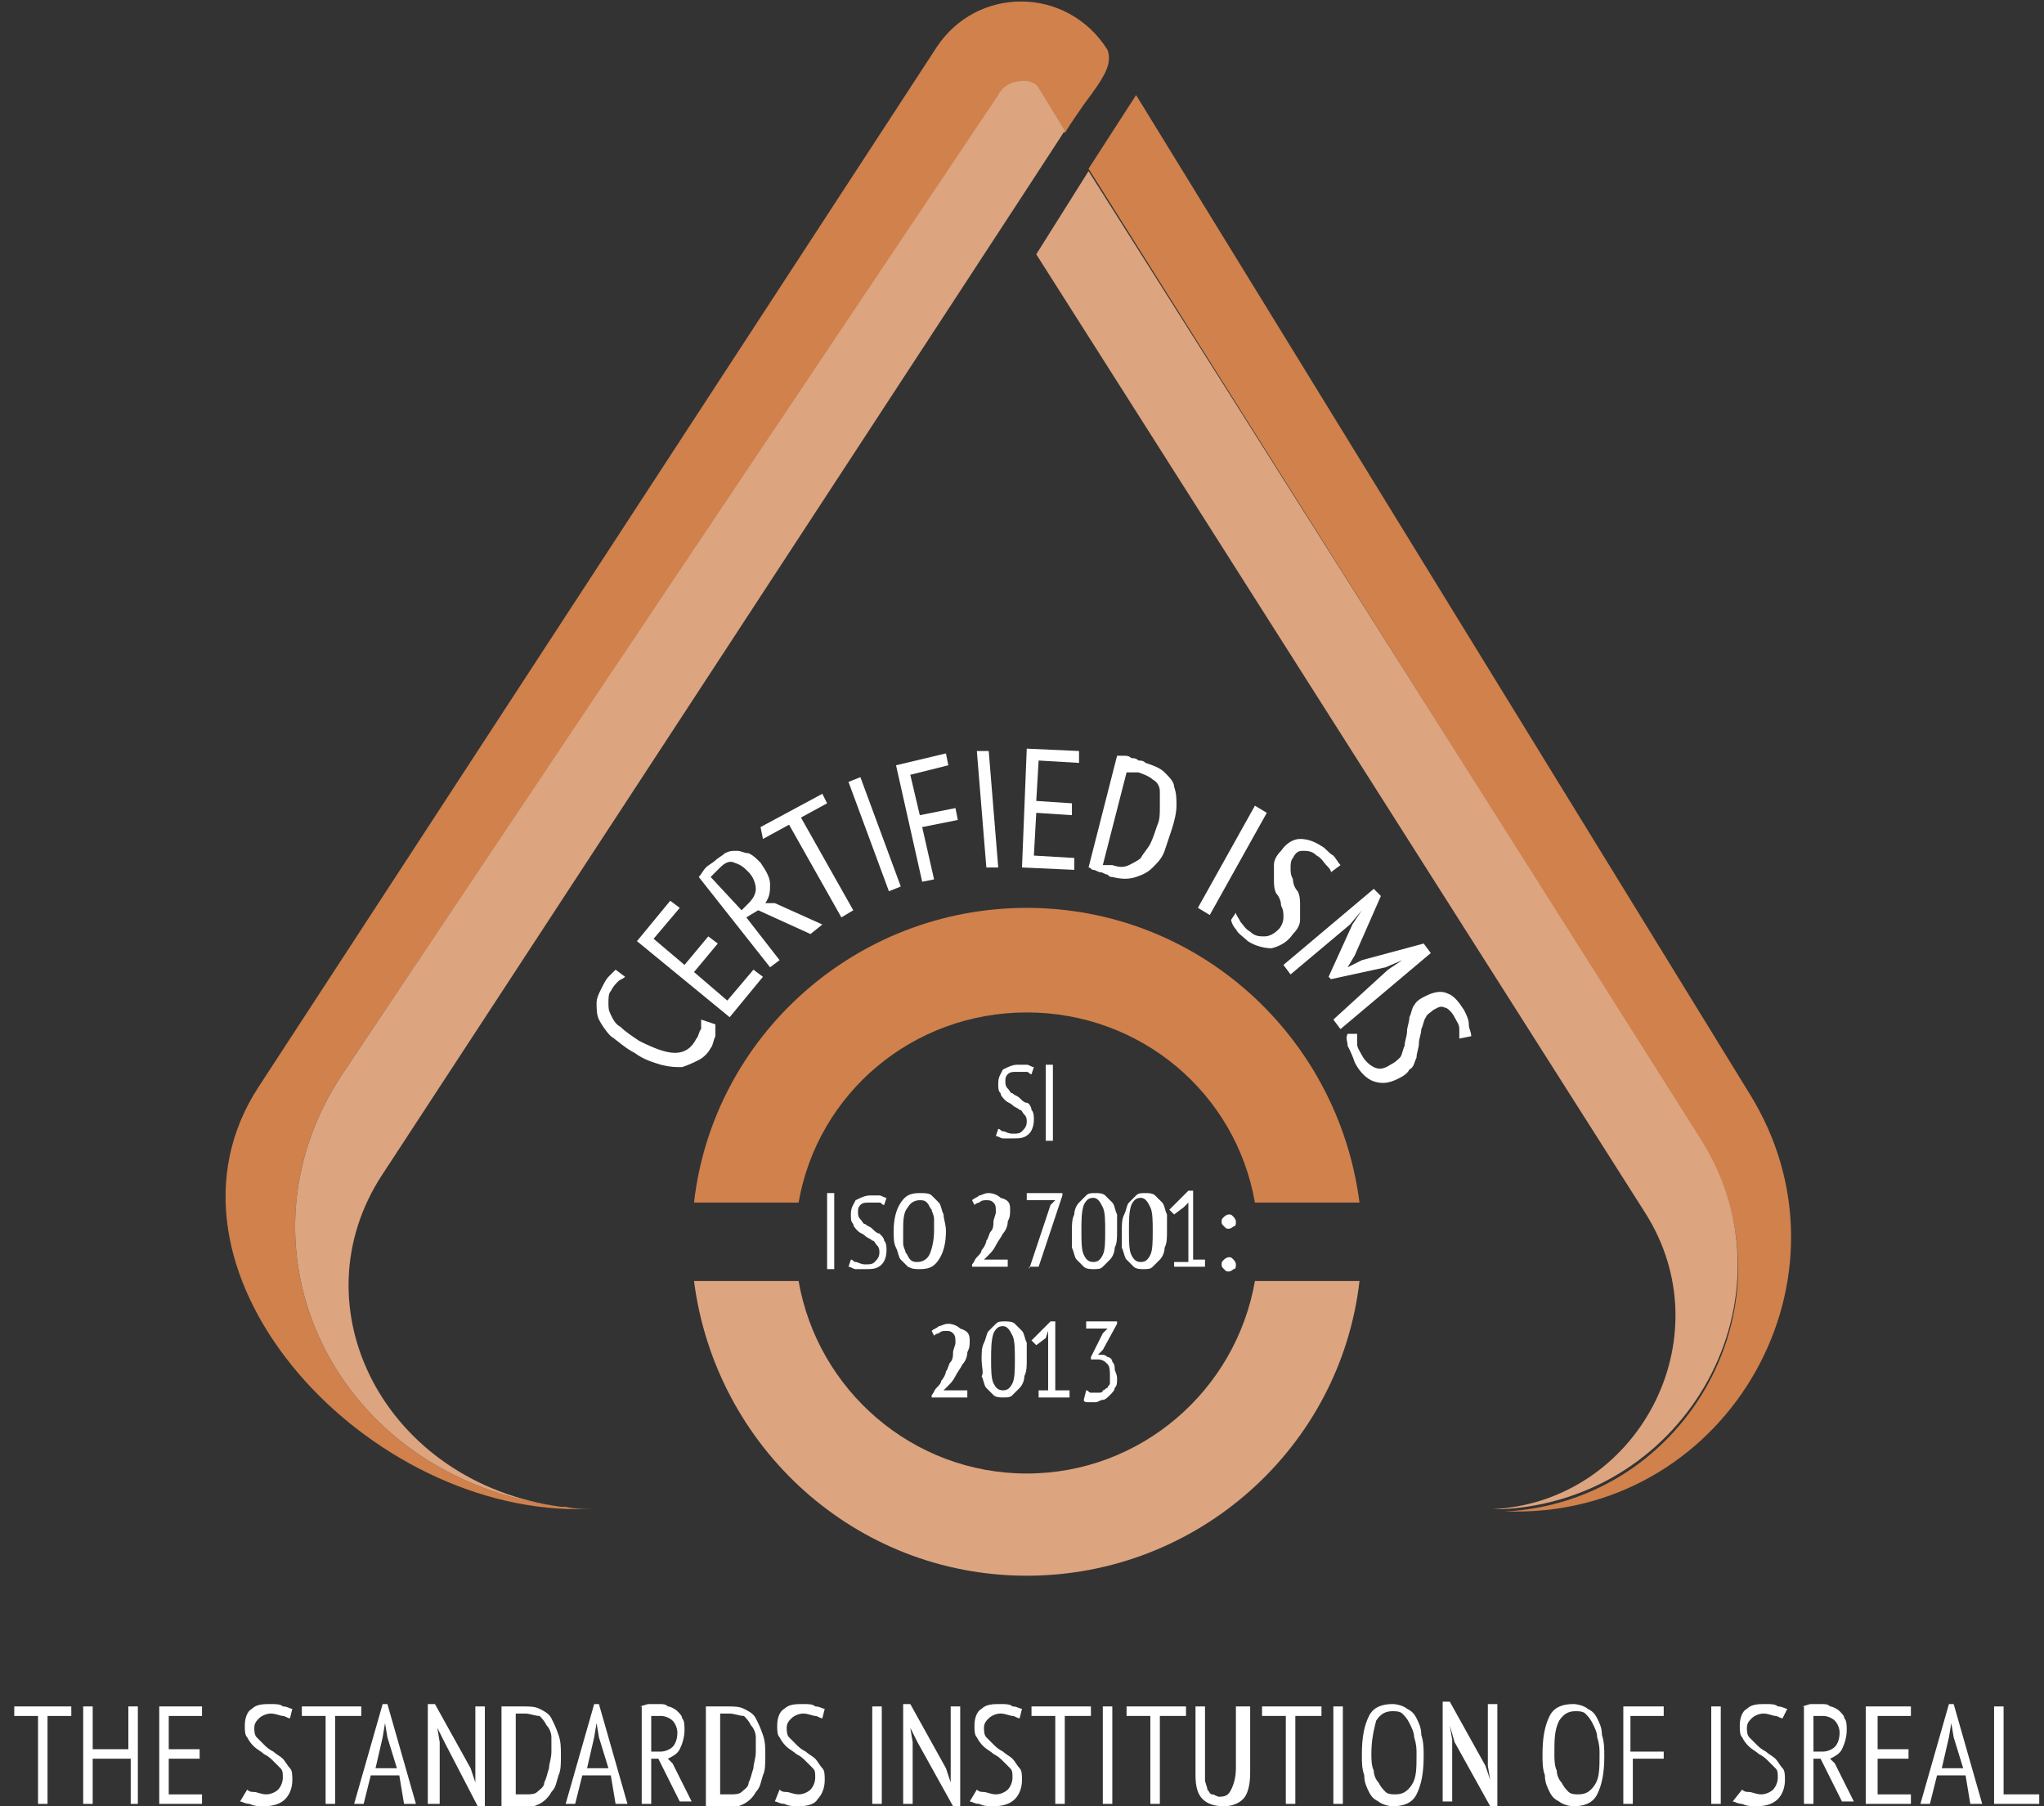 <?xml version="1.0" encoding="utf-8"?>
<!-- Generator: Adobe Illustrator 21.0.2, SVG Export Plug-In . SVG Version: 6.00 Build 0)  -->
<svg version="1.1" id="Layer_1" xmlns="http://www.w3.org/2000/svg" xmlns:xlink="http://www.w3.org/1999/xlink" x="0px" y="0px"
	 viewBox="0 0 86 76" style="enable-background:new 0 0 86 76;" xml:space="preserve">
<rect x="0" y="0" width="86" height="76" fill="#333333" stroke="none"/>
<style type="text/css">
	.st0{fill:#D0814C;}
	.st1{fill:#DCA47F;}
	.st2{fill:#FFFFFF;}
	.st3{fill:none;}
	.st4{fill:none;stroke:#0000FF;stroke-miterlimit:10;}
	.st5{fill:#6D6E71;stroke:#0000FF;stroke-miterlimit:10;}
</style>
<g id="XMLID_610_">
	<g>
		<g>
			<path class="st0" d="M45.6,4.4c-0.2,0.3-0.5,0.7-0.8,1.2l-1.1-1.8c-0.1-0.2-0.4-0.3-0.6-0.3h0c-0.4,0-0.8,0.2-1.1,0.6L14.4,45.2
				c-4.9,7.4-0.3,17,9.2,18.2c0.1,0,0.1,0,0.2,0c0.4,0.1,0.9,0.1,1.4,0.1h0.1c0.1,0,0.1,0,0.2,0h-1.2c-9.2,0-18.4-10.2-13.4-17.8
				L39.4,2c1.7-2.6,5.5-2.6,7.2,0.1C46.8,2.7,46.5,3.2,45.6,4.4z"/>
		</g>
		<g>
			<path class="st0" d="M63.8,63.6h-1.4c0.2,0,0.3,0,0.5,0h0.4c7.8-0.4,12.4-9,8.3-15.5L45.8,7.1L47.8,4L73.6,46
				C78.4,53.7,72.8,63.6,63.8,63.6z"/>
		</g>
		<g>
			<path class="st1" d="M44.8,5.5c-0.7,1.1-28.7,43.9-28.7,43.9c-3.7,5.6,0.1,13,7.5,14c-9.5-1.2-14.1-10.8-9.2-18.2L42,4
				c0.2-0.4,0.6-0.6,1.1-0.6h0c0.2,0,0.5,0.1,0.6,0.3L44.8,5.5z"/>
		</g>
		<g>
			<path class="st1" d="M63.2,63.5h-0.4c6.1-0.3,9.8-7.2,6.4-12.5L43.6,10.7l2.2-3.5L71.6,48C75.7,54.6,71,63.1,63.2,63.5z"/>
		</g>
		<g>
			<path class="st1" d="M52.8,53.9h4.4c-0.8,7-6.8,12.4-14,12.4s-13.1-5.4-14-12.4h4.4c0.8,4.6,4.8,8.1,9.6,8.1
				C48,62,52,58.5,52.8,53.9z"/>
		</g>
		<g>
			<path class="st0" d="M33.6,50.6h-4.4c0.8-7,6.8-12.4,14-12.4s13.1,5.4,14,12.4h-4.4C52,46,48,42.6,43.2,42.6
				C38.4,42.6,34.4,46,33.6,50.6z"/>
		</g>
		<g>
			<path class="st2" d="M30.1,43.1c0,0.2,0,0.3,0,0.5c-0.1,0.2-0.1,0.4-0.2,0.5c-0.1,0.2-0.3,0.4-0.5,0.5c-0.2,0.1-0.4,0.2-0.7,0.3
				c-0.3,0-0.5,0-0.9-0.1c-0.3-0.1-0.7-0.2-1.1-0.5c-0.4-0.2-0.7-0.5-1-0.7c-0.2-0.2-0.4-0.5-0.5-0.7c-0.1-0.2-0.1-0.5-0.1-0.7
				c0-0.2,0.1-0.4,0.2-0.6c0.1-0.2,0.2-0.4,0.3-0.5c0.1-0.1,0.2-0.2,0.3-0.3l0.4,0.3c-0.1,0.1-0.2,0.1-0.3,0.2
				c-0.1,0.1-0.2,0.2-0.3,0.4c-0.1,0.1-0.1,0.3-0.1,0.5c0,0.2,0,0.3,0.1,0.5c0.1,0.2,0.2,0.4,0.4,0.5c0.2,0.2,0.5,0.4,0.8,0.6
				c0.6,0.3,1.1,0.5,1.5,0.5c0.4,0,0.7-0.2,0.9-0.6c0.1-0.1,0.1-0.3,0.2-0.4c0-0.1,0-0.3,0-0.4L30.1,43.1z"/>
			<path class="st2" d="M26.8,39.6l1.4-1.7l0.4,0.3l-1.1,1.3l1.3,1.1l1-1.2l0.4,0.3l-1,1.2l1.4,1.2l1.1-1.3l0.4,0.3l-1.4,1.7
				L26.8,39.6z"/>
			<path class="st2" d="M29.4,36.9c0.1-0.1,0.2-0.3,0.3-0.4c0.1-0.1,0.3-0.2,0.4-0.3c0.1-0.1,0.3-0.2,0.4-0.3
				c0.2-0.1,0.3-0.1,0.5-0.1c0.2,0,0.3,0.1,0.5,0.1c0.2,0.1,0.3,0.2,0.5,0.4c0.2,0.3,0.4,0.6,0.4,0.9c0,0.3,0,0.5-0.2,0.8l0.4,0
				l2,0.9l-0.5,0.4l-2.2-1l-0.5,0.3l1.4,1.8l-0.4,0.3L29.4,36.9z M31.2,38.3l0.3-0.3c0.2-0.2,0.3-0.4,0.3-0.6c0-0.2-0.1-0.5-0.3-0.7
				c-0.2-0.2-0.3-0.3-0.6-0.4c-0.2-0.1-0.4,0-0.6,0.2c-0.1,0.1-0.1,0.1-0.2,0.2c-0.1,0.1-0.1,0.1-0.2,0.2L31.2,38.3z"/>
			<path class="st2" d="M34.8,33.8l-1.1,0.6l2.2,3.9l-0.5,0.3l-2.2-3.9l-1.1,0.6L32,34.8l2.6-1.4L34.8,33.8z"/>
			<path class="st2" d="M35.7,32.9l0.5-0.2l1.7,4.6l-0.5,0.2L35.7,32.9z"/>
			<path class="st2" d="M37.7,32.2l2.1-0.5l0.1,0.5l-1.6,0.4l0.4,1.7l1.5-0.3l0.1,0.5l-1.5,0.3l0.5,2.2l-0.5,0.1L37.7,32.2z"/>
			<path class="st2" d="M41.1,31.6l0.5,0l0.4,4.9l-0.5,0L41.1,31.6z"/>
			<path class="st2" d="M43.2,31.5l2.2,0.1l0,0.5L43.7,32l-0.1,1.7l1.5,0.1l0,0.5l-1.5-0.1L43.5,36l1.7,0.1l0,0.5l-2.2-0.1
				L43.2,31.5z"/>
			<path class="st2" d="M47,31.8c0.1,0,0.2,0,0.3,0c0.1,0,0.2,0,0.3,0.1c0.1,0,0.2,0,0.3,0.1c0.1,0,0.2,0,0.3,0.1
				c0.3,0.1,0.6,0.2,0.8,0.4c0.2,0.2,0.4,0.4,0.4,0.6c0.1,0.3,0.1,0.5,0.1,0.8c0,0.3-0.1,0.7-0.2,1c-0.1,0.3-0.2,0.6-0.3,0.9
				c-0.1,0.3-0.3,0.5-0.5,0.7c-0.2,0.2-0.4,0.3-0.7,0.4c-0.3,0.1-0.6,0.1-1,0c-0.1,0-0.1,0-0.2-0.1c-0.1,0-0.2-0.1-0.3-0.1
				c-0.1,0-0.2-0.1-0.3-0.1c-0.1,0-0.1-0.1-0.2-0.1L47,31.8z M47.9,32.5c0,0-0.1,0-0.1,0c-0.1,0-0.1,0-0.2,0c-0.1,0-0.1,0-0.1,0
				c0,0-0.1,0-0.1,0l-1,3.9c0,0,0,0,0.1,0c0,0,0.1,0,0.1,0c0.1,0,0.1,0,0.1,0c0,0,0.1,0,0.1,0c0.3,0.1,0.5,0.1,0.7,0
				c0.2-0.1,0.4-0.2,0.5-0.3c0.1-0.2,0.3-0.4,0.4-0.6c0.1-0.2,0.2-0.5,0.3-0.8c0.1-0.2,0.1-0.5,0.1-0.7c0-0.2,0-0.5,0-0.7
				c0-0.2-0.1-0.4-0.3-0.5C48.4,32.7,48.2,32.6,47.9,32.5z"/>
			<path class="st2" d="M52.8,33.9l0.5,0.3l-2.4,4.3l-0.5-0.3L52.8,33.9z"/>
			<path class="st2" d="M52,38.4c0,0.1,0.1,0.2,0.2,0.4c0.1,0.1,0.2,0.3,0.4,0.4c0.2,0.2,0.4,0.2,0.6,0.2c0.2,0,0.4-0.1,0.6-0.3
				c0.1-0.1,0.2-0.3,0.2-0.5c0-0.2,0-0.3-0.1-0.5c0-0.2-0.1-0.4-0.2-0.5c-0.1-0.2-0.1-0.4-0.1-0.6c0-0.2,0-0.4,0-0.6
				c0-0.2,0.1-0.4,0.3-0.6c0.2-0.3,0.5-0.5,0.8-0.5c0.3,0,0.6,0.1,0.9,0.3c0.2,0.1,0.3,0.3,0.5,0.4c0.1,0.1,0.2,0.3,0.3,0.4
				l-0.4,0.3c0-0.1-0.1-0.2-0.2-0.3c-0.1-0.1-0.2-0.3-0.4-0.4c-0.2-0.2-0.4-0.2-0.6-0.2c-0.2,0-0.3,0.1-0.4,0.3
				c-0.1,0.1-0.1,0.3-0.1,0.4c0,0.2,0,0.3,0.1,0.5c0,0.2,0.1,0.4,0.2,0.5c0.1,0.2,0.1,0.4,0.1,0.6c0,0.2,0,0.4,0,0.6
				c0,0.2-0.1,0.4-0.3,0.6c-0.2,0.3-0.5,0.5-0.9,0.6c-0.3,0-0.7-0.1-1-0.3c-0.2-0.2-0.4-0.3-0.5-0.5c-0.1-0.1-0.2-0.3-0.2-0.4
				L52,38.4z"/>
			<path class="st2" d="M58.4,40.8l0.6-0.4l0,0l-0.7,0.3L56,41.2l-0.1-0.1l1-2.2l0.4-0.6l0,0l-0.5,0.6l-2.5,2.1l-0.3-0.4l3.8-3.2
				l0.3,0.3l-1.1,2.5l-0.3,0.5l0,0l0.6-0.3l2.6-0.7l0.3,0.4l-3.8,3.2l-0.3-0.4L58.4,40.8z"/>
			<path class="st2" d="M57.1,43.5c0,0.1,0,0.2,0,0.4c0,0.2,0.1,0.3,0.2,0.5c0.1,0.2,0.3,0.4,0.5,0.5c0.2,0.1,0.4,0.1,0.7-0.1
				c0.2-0.1,0.3-0.2,0.4-0.3c0.1-0.1,0.1-0.3,0.2-0.5c0-0.2,0.1-0.4,0.1-0.6c0-0.2,0.1-0.4,0.1-0.6c0.1-0.2,0.1-0.4,0.2-0.5
				c0.1-0.2,0.3-0.3,0.5-0.4c0.4-0.2,0.7-0.2,0.9-0.1c0.3,0.1,0.5,0.4,0.7,0.7c0.1,0.2,0.2,0.4,0.2,0.6c0,0.2,0.1,0.3,0.1,0.5
				l-0.5,0.1c0-0.1,0-0.2,0-0.4c0-0.2-0.1-0.3-0.2-0.5c-0.1-0.2-0.3-0.4-0.4-0.4c-0.2-0.1-0.3,0-0.5,0.1c-0.1,0.1-0.3,0.2-0.3,0.3
				c-0.1,0.1-0.1,0.3-0.2,0.5c0,0.2-0.1,0.4-0.1,0.6c0,0.2-0.1,0.4-0.1,0.6c-0.1,0.2-0.1,0.4-0.3,0.5c-0.1,0.2-0.3,0.3-0.5,0.4
				c-0.4,0.2-0.7,0.2-1,0.1c-0.3-0.1-0.6-0.4-0.8-0.8c-0.1-0.3-0.2-0.5-0.3-0.7c0-0.2-0.1-0.3,0-0.5L57.1,43.5z"/>
		</g>
		<g>
			<path class="st2" d="M42,47.5c0.1,0,0.1,0.1,0.2,0.1c0.1,0,0.2,0.1,0.4,0.1c0.2,0,0.3,0,0.4-0.1c0.1-0.1,0.2-0.2,0.2-0.4
				c0-0.1,0-0.2-0.1-0.3c-0.1-0.1-0.1-0.2-0.2-0.2c-0.1-0.1-0.2-0.1-0.3-0.2c-0.1-0.1-0.2-0.1-0.3-0.2c-0.1-0.1-0.2-0.2-0.2-0.3
				c-0.1-0.1-0.1-0.2-0.1-0.4c0-0.3,0.1-0.4,0.2-0.6c0.2-0.1,0.4-0.2,0.6-0.2c0.2,0,0.3,0,0.4,0c0.1,0,0.2,0.1,0.3,0.1l-0.1,0.3
				c-0.1,0-0.1-0.1-0.2-0.1c-0.1,0-0.2,0-0.4,0c-0.2,0-0.3,0-0.4,0.1c-0.1,0.1-0.1,0.2-0.1,0.3c0,0.1,0,0.2,0.1,0.3
				c0.1,0.1,0.1,0.2,0.2,0.2c0.1,0.1,0.2,0.1,0.3,0.2c0.1,0.1,0.2,0.2,0.3,0.2s0.2,0.2,0.2,0.3c0.1,0.1,0.1,0.3,0.1,0.4
				c0,0.3-0.1,0.5-0.2,0.6c-0.2,0.2-0.4,0.2-0.7,0.2c-0.2,0-0.3,0-0.4,0c-0.1,0-0.2-0.1-0.3-0.1L42,47.5z"/>
			<path class="st2" d="M44,44.8h0.3V48H44V44.8z"/>
			<path class="st2" d="M34.8,50.2h0.3v3.2h-0.3V50.2z"/>
			<path class="st2" d="M35.8,53c0.1,0,0.1,0.1,0.2,0.1c0.1,0,0.2,0.1,0.4,0.1c0.2,0,0.3,0,0.4-0.1c0.1-0.1,0.2-0.2,0.2-0.4
				c0-0.1,0-0.2-0.1-0.3c-0.1-0.1-0.1-0.2-0.2-0.2c-0.1-0.1-0.2-0.1-0.3-0.2c-0.1-0.1-0.2-0.1-0.3-0.2c-0.1-0.1-0.2-0.2-0.2-0.3
				c-0.1-0.1-0.1-0.2-0.1-0.4c0-0.3,0.1-0.4,0.2-0.6c0.2-0.1,0.4-0.2,0.6-0.2c0.2,0,0.3,0,0.4,0c0.1,0,0.2,0.1,0.3,0.1l-0.1,0.3
				c-0.1,0-0.1-0.1-0.2-0.1c-0.1,0-0.2,0-0.4,0c-0.2,0-0.3,0-0.4,0.1c-0.1,0.1-0.1,0.2-0.1,0.3c0,0.1,0,0.2,0.1,0.3
				c0.1,0.1,0.1,0.2,0.2,0.2c0.1,0.1,0.2,0.1,0.3,0.2c0.1,0.1,0.2,0.2,0.3,0.2c0.1,0.1,0.2,0.2,0.2,0.3c0.1,0.1,0.1,0.3,0.1,0.4
				c0,0.3-0.1,0.5-0.2,0.6c-0.2,0.2-0.4,0.2-0.7,0.2c-0.2,0-0.3,0-0.4,0c-0.1,0-0.2-0.1-0.3-0.1L35.8,53z"/>
			<path class="st2" d="M37.6,51.8c0-0.5,0.1-0.9,0.3-1.2c0.2-0.3,0.4-0.4,0.8-0.4c0.2,0,0.4,0,0.5,0.1c0.1,0.1,0.2,0.2,0.3,0.3
				c0.1,0.1,0.1,0.3,0.2,0.5c0,0.2,0.1,0.4,0.1,0.7c0,0.5-0.1,0.9-0.3,1.2c-0.2,0.3-0.4,0.4-0.8,0.4c-0.2,0-0.3,0-0.5-0.1
				c-0.1-0.1-0.2-0.2-0.3-0.3c-0.1-0.1-0.1-0.3-0.2-0.5C37.6,52.3,37.6,52.1,37.6,51.8z M38,51.8c0,0.2,0,0.3,0,0.5
				c0,0.2,0.1,0.3,0.1,0.4c0.1,0.1,0.1,0.2,0.2,0.3c0.1,0.1,0.2,0.1,0.3,0.1c0.2,0,0.4-0.1,0.5-0.3c0.1-0.2,0.2-0.6,0.2-1
				c0-0.2,0-0.3,0-0.5c0-0.2-0.1-0.3-0.1-0.4c-0.1-0.1-0.1-0.2-0.2-0.3c-0.1-0.1-0.2-0.1-0.3-0.1c-0.2,0-0.4,0.1-0.5,0.3
				C38,51,38,51.4,38,51.8z"/>
			<path class="st2" d="M42.5,50.9c0,0.2,0,0.3-0.1,0.5c0,0.2-0.1,0.4-0.2,0.5c-0.1,0.2-0.2,0.3-0.3,0.5c-0.1,0.2-0.2,0.3-0.3,0.4
				l-0.2,0.2v0l0.2,0h0.8v0.3h-1.5v-0.1c0.1-0.1,0.1-0.2,0.2-0.3c0.1-0.1,0.2-0.2,0.2-0.3c0.1-0.1,0.2-0.3,0.2-0.4
				c0.1-0.1,0.1-0.3,0.2-0.4c0.1-0.1,0.1-0.3,0.1-0.4c0-0.1,0.1-0.3,0.1-0.4c0-0.2,0-0.3-0.1-0.4c-0.1-0.1-0.2-0.1-0.3-0.1
				c-0.1,0-0.2,0-0.3,0.1c-0.1,0-0.2,0.1-0.2,0.1l-0.1-0.2c0.1-0.1,0.2-0.1,0.3-0.2c0.1,0,0.2-0.1,0.4-0.1c0.2,0,0.4,0.1,0.5,0.2
				C42.5,50.5,42.5,50.7,42.5,50.9z"/>
			<path class="st2" d="M43.3,53.4l0.9-2.7l0.2-0.2l-0.2,0h-1v-0.3h1.5v0.1l-1,3H43.3z"/>
			<path class="st2" d="M45.1,51.8c0-0.3,0-0.5,0.1-0.7c0-0.2,0.1-0.4,0.2-0.5c0.1-0.1,0.2-0.2,0.3-0.3c0.1-0.1,0.2-0.1,0.4-0.1
				c0.1,0,0.3,0,0.4,0.1c0.1,0.1,0.2,0.2,0.3,0.3c0.1,0.1,0.1,0.3,0.2,0.5c0,0.2,0,0.5,0,0.7c0,0.3,0,0.5-0.1,0.7
				c0,0.2-0.1,0.4-0.2,0.5c-0.1,0.1-0.2,0.2-0.3,0.3c-0.1,0.1-0.2,0.1-0.4,0.1c-0.1,0-0.3,0-0.4-0.1c-0.1-0.1-0.2-0.2-0.3-0.3
				c-0.1-0.1-0.1-0.3-0.2-0.5C45.1,52.3,45.1,52.1,45.1,51.8z M45.5,51.8c0,0.4,0,0.8,0.1,1c0.1,0.2,0.2,0.3,0.4,0.3
				c0.2,0,0.3-0.1,0.4-0.3c0.1-0.2,0.1-0.6,0.1-1c0-0.4,0-0.8-0.1-1c-0.1-0.2-0.2-0.4-0.4-0.4c-0.2,0-0.3,0.1-0.4,0.3
				C45.5,51,45.5,51.3,45.5,51.8z"/>
			<path class="st2" d="M47.2,51.8c0-0.3,0-0.5,0.1-0.7s0.1-0.4,0.2-0.5c0.1-0.1,0.2-0.2,0.3-0.3c0.1-0.1,0.2-0.1,0.4-0.1
				c0.1,0,0.3,0,0.4,0.1c0.1,0.1,0.2,0.2,0.3,0.3c0.1,0.1,0.1,0.3,0.2,0.5c0,0.2,0,0.5,0,0.7c0,0.3,0,0.5-0.1,0.7
				c0,0.2-0.1,0.4-0.2,0.5c-0.1,0.1-0.2,0.2-0.3,0.3c-0.1,0.1-0.2,0.1-0.4,0.1c-0.1,0-0.3,0-0.4-0.1c-0.1-0.1-0.2-0.2-0.3-0.3
				c-0.1-0.1-0.1-0.3-0.2-0.5C47.2,52.3,47.2,52.1,47.2,51.8z M47.5,51.8c0,0.4,0,0.8,0.1,1c0.1,0.2,0.2,0.3,0.4,0.3
				c0.2,0,0.3-0.1,0.4-0.3c0.1-0.2,0.1-0.6,0.1-1c0-0.4,0-0.8-0.1-1c-0.1-0.2-0.2-0.4-0.4-0.4c-0.2,0-0.3,0.1-0.4,0.3
				C47.5,51,47.5,51.3,47.5,51.8z"/>
			<path class="st2" d="M49.4,53.1H50v-2.2l0-0.3l-0.2,0.2l-0.4,0.3l-0.2-0.2l0.8-0.8h0.2v2.9h0.5v0.3h-1.3V53.1z"/>
			<path class="st2" d="M51.4,51.4c0-0.1,0-0.1,0.1-0.2c0,0,0.1-0.1,0.2-0.1c0.1,0,0.1,0,0.2,0.1c0,0,0.1,0.1,0.1,0.2
				c0,0.1,0,0.2-0.1,0.2c0,0-0.1,0.1-0.2,0.1c-0.1,0-0.1,0-0.2-0.1C51.4,51.5,51.4,51.5,51.4,51.4z M51.4,53.2c0-0.1,0-0.1,0.1-0.2
				c0,0,0.1-0.1,0.2-0.1c0.1,0,0.1,0,0.2,0.1c0,0,0.1,0.1,0.1,0.2c0,0.1,0,0.2-0.1,0.2c0,0-0.1,0.1-0.2,0.1c-0.1,0-0.1,0-0.2-0.1
				C51.4,53.3,51.4,53.3,51.4,53.2z"/>
			<path class="st2" d="M40.8,56.4c0,0.2,0,0.3-0.1,0.5c0,0.2-0.1,0.4-0.2,0.5c-0.1,0.2-0.2,0.3-0.3,0.5c-0.1,0.2-0.2,0.3-0.3,0.4
				l-0.2,0.2v0l0.2,0h0.8v0.3h-1.5v-0.1c0.1-0.1,0.1-0.2,0.2-0.3c0.1-0.1,0.2-0.2,0.2-0.3c0.1-0.1,0.2-0.3,0.2-0.4
				c0.1-0.1,0.1-0.3,0.2-0.4c0.1-0.1,0.1-0.3,0.1-0.4c0-0.1,0.1-0.3,0.1-0.4c0-0.2,0-0.3-0.1-0.4c-0.1-0.1-0.2-0.1-0.3-0.1
				c-0.1,0-0.2,0-0.3,0.1c-0.1,0-0.2,0.1-0.2,0.1l-0.1-0.2c0.1-0.1,0.2-0.1,0.3-0.2c0.1,0,0.2-0.1,0.4-0.1c0.2,0,0.4,0.1,0.5,0.2
				C40.7,56,40.8,56.1,40.8,56.4z"/>
			<path class="st2" d="M41.3,57.2c0-0.3,0-0.5,0.1-0.7s0.1-0.4,0.2-0.5c0.1-0.1,0.2-0.2,0.3-0.3c0.1-0.1,0.2-0.1,0.4-0.1
				c0.1,0,0.3,0,0.4,0.1c0.1,0.1,0.2,0.2,0.3,0.3c0.1,0.1,0.1,0.3,0.2,0.5c0,0.2,0,0.5,0,0.7c0,0.3,0,0.5-0.1,0.7
				c0,0.2-0.1,0.4-0.2,0.5c-0.1,0.1-0.2,0.2-0.3,0.3c-0.1,0.1-0.2,0.1-0.4,0.1c-0.1,0-0.3,0-0.4-0.1c-0.1-0.1-0.2-0.2-0.3-0.3
				c-0.1-0.1-0.1-0.3-0.2-0.5C41.4,57.8,41.3,57.5,41.3,57.2z M41.7,57.2c0,0.4,0,0.8,0.1,1c0.1,0.2,0.2,0.3,0.4,0.3
				c0.2,0,0.3-0.1,0.4-0.3c0.1-0.2,0.1-0.6,0.1-1c0-0.4,0-0.8-0.1-1c-0.1-0.2-0.2-0.4-0.4-0.4c-0.2,0-0.3,0.1-0.4,0.3
				C41.7,56.4,41.7,56.8,41.7,57.2z"/>
			<path class="st2" d="M43.6,58.5h0.5v-2.2l0-0.3L44,56.3l-0.4,0.3l-0.2-0.2l0.8-0.8h0.2v2.9H45v0.3h-1.3V58.5z"/>
			<path class="st2" d="M45.7,58.5c0.1,0,0.1,0.1,0.2,0.1c0.1,0,0.2,0,0.3,0c0.1,0,0.2,0,0.2-0.1c0.1,0,0.1-0.1,0.2-0.1
				c0-0.1,0.1-0.1,0.1-0.2c0-0.1,0-0.2,0-0.3c0-0.2,0-0.4-0.1-0.5c-0.1-0.1-0.2-0.2-0.4-0.2h-0.3v-0.1l0.5-1l0.2-0.2l-0.2,0h-0.7
				v-0.3h1.3v0.1l-0.6,1.1L46.2,57v0l0.1,0c0.1,0,0.2,0,0.3,0.1c0.1,0,0.2,0.1,0.2,0.2c0.1,0.1,0.1,0.2,0.1,0.3s0.1,0.2,0.1,0.4
				c0,0.2,0,0.3-0.1,0.4c0,0.1-0.1,0.2-0.2,0.3c-0.1,0.1-0.2,0.2-0.3,0.2c-0.1,0-0.2,0.1-0.3,0.1c-0.1,0-0.2,0-0.3,0
				c-0.1,0-0.2,0-0.2-0.1L45.7,58.5z"/>
		</g>
		<g>
			<path class="st2" d="M3,72.2H2v3.7H1.6v-3.7h-1v-0.4H3V72.2z"/>
			<path class="st2" d="M5.5,74H3.9v1.9H3.5v-4.1h0.4v1.8h1.5v-1.8h0.4v4.1H5.5V74z"/>
			<path class="st2" d="M6.7,71.8h1.8v0.4H7.1v1.4h1.3V74H7.1v1.5h1.4v0.4H6.7V71.8z"/>
			<path class="st2" d="M10.4,75.3c0.1,0.1,0.2,0.1,0.3,0.1c0.1,0,0.3,0.1,0.5,0.1c0.2,0,0.4-0.1,0.5-0.2c0.1-0.1,0.2-0.3,0.2-0.5
				c0-0.2,0-0.3-0.1-0.4c-0.1-0.1-0.2-0.2-0.3-0.3c-0.1-0.1-0.2-0.2-0.4-0.3c-0.1-0.1-0.3-0.2-0.4-0.3c-0.1-0.1-0.2-0.2-0.3-0.4
				c-0.1-0.1-0.1-0.3-0.1-0.5c0-0.3,0.1-0.6,0.3-0.7c0.2-0.2,0.5-0.2,0.8-0.2c0.2,0,0.4,0,0.5,0.1c0.2,0,0.3,0.1,0.4,0.1l-0.1,0.4
				c-0.1,0-0.2-0.1-0.3-0.1c-0.1,0-0.3-0.1-0.5-0.1c-0.2,0-0.4,0.1-0.5,0.2c-0.1,0.1-0.2,0.2-0.2,0.4c0,0.1,0,0.3,0.1,0.4
				c0.1,0.1,0.2,0.2,0.3,0.3c0.1,0.1,0.2,0.2,0.4,0.3c0.1,0.1,0.3,0.2,0.4,0.3s0.2,0.3,0.3,0.4c0.1,0.1,0.1,0.3,0.1,0.5
				c0,0.3-0.1,0.6-0.3,0.8c-0.2,0.2-0.5,0.3-0.9,0.3c-0.2,0-0.4,0-0.6-0.1c-0.2,0-0.3-0.1-0.4-0.1L10.4,75.3z"/>
			<path class="st2" d="M15.1,72.2h-1v3.7h-0.4v-3.7h-1v-0.4h2.5V72.2z"/>
			<path class="st2" d="M16.8,74.7h-1.2l-0.3,1.2h-0.4l1.2-4.2h0.2l1.2,4.2h-0.5L16.8,74.7z M15.8,74.4h0.9l-0.4-1.3l-0.1-0.6h0
				l-0.1,0.6L15.8,74.4z"/>
			<path class="st2" d="M18.7,73.3l-0.3-0.6h0l0.1,0.6v2.6H18v-4.2h0.3l1.5,2.7l0.2,0.6h0L20,74.4v-2.6h0.4V76h-0.3L18.7,73.3z"/>
			<path class="st2" d="M21.2,71.8c0.1,0,0.1,0,0.2,0c0.1,0,0.2,0,0.2,0c0.1,0,0.2,0,0.2,0c0.1,0,0.1,0,0.2,0c0.3,0,0.5,0,0.7,0.1
				c0.2,0.1,0.4,0.2,0.5,0.4c0.1,0.2,0.2,0.4,0.3,0.7c0.1,0.3,0.1,0.5,0.1,0.9c0,0.3,0,0.6-0.1,0.8c-0.1,0.3-0.1,0.5-0.3,0.7
				c-0.1,0.2-0.3,0.4-0.5,0.5c-0.2,0.1-0.5,0.2-0.8,0.2c-0.1,0-0.1,0-0.2,0c-0.1,0-0.2,0-0.2,0c-0.1,0-0.2,0-0.2,0
				c-0.1,0-0.1,0-0.2,0V71.8z M22.1,72.1c0,0-0.1,0-0.1,0c0,0-0.1,0-0.1,0c0,0-0.1,0-0.1,0c0,0-0.1,0-0.1,0v3.4c0,0,0,0,0.1,0
				c0,0,0.1,0,0.1,0c0,0,0.1,0,0.1,0c0,0,0.1,0,0.1,0c0.2,0,0.4,0,0.5-0.1c0.1-0.1,0.3-0.2,0.3-0.4c0.1-0.2,0.1-0.3,0.2-0.6
				c0-0.2,0.1-0.4,0.1-0.7c0-0.2,0-0.4,0-0.6c0-0.2-0.1-0.4-0.2-0.5c-0.1-0.2-0.2-0.3-0.3-0.4C22.5,72.2,22.3,72.1,22.1,72.1z"/>
			<path class="st2" d="M25.7,74.7h-1.2l-0.3,1.2h-0.4l1.2-4.2h0.2l1.2,4.2h-0.5L25.7,74.7z M24.7,74.4h0.9l-0.4-1.3l-0.1-0.6h0
				L25,73.1L24.7,74.4z"/>
			<path class="st2" d="M26.9,71.8c0.1,0,0.3-0.1,0.4-0.1c0.2,0,0.3,0,0.4,0c0.2,0,0.3,0,0.4,0.1c0.1,0,0.3,0.1,0.4,0.2
				c0.1,0.1,0.2,0.2,0.2,0.3c0.1,0.1,0.1,0.3,0.1,0.5c0,0.3-0.1,0.6-0.2,0.8c-0.1,0.2-0.3,0.3-0.5,0.4l0.2,0.2l0.8,1.6h-0.5
				l-0.9-1.8L27.4,74v1.9h-0.4V71.8z M27.4,73.7h0.4c0.2,0,0.4-0.1,0.5-0.2c0.1-0.1,0.2-0.3,0.2-0.6c0-0.2-0.1-0.4-0.2-0.5
				c-0.1-0.1-0.3-0.2-0.5-0.2c-0.1,0-0.2,0-0.2,0c-0.1,0-0.1,0-0.2,0V73.7z"/>
			<path class="st2" d="M29.8,71.8c0.1,0,0.1,0,0.2,0c0.1,0,0.2,0,0.2,0c0.1,0,0.2,0,0.2,0c0.1,0,0.1,0,0.2,0c0.3,0,0.5,0,0.7,0.1
				c0.2,0.1,0.4,0.2,0.5,0.4c0.1,0.2,0.2,0.4,0.3,0.7c0.1,0.3,0.1,0.5,0.1,0.9c0,0.3,0,0.6-0.1,0.8c-0.1,0.3-0.1,0.5-0.3,0.7
				c-0.1,0.2-0.3,0.4-0.5,0.5c-0.2,0.1-0.5,0.2-0.8,0.2c-0.1,0-0.1,0-0.2,0c-0.1,0-0.2,0-0.2,0c-0.1,0-0.2,0-0.2,0
				c-0.1,0-0.1,0-0.2,0V71.8z M30.7,72.1c0,0-0.1,0-0.1,0c0,0-0.1,0-0.1,0c0,0-0.1,0-0.1,0c0,0-0.1,0-0.1,0v3.4c0,0,0,0,0.1,0
				c0,0,0.1,0,0.1,0c0,0,0.1,0,0.1,0c0,0,0.1,0,0.1,0c0.2,0,0.4,0,0.5-0.1c0.1-0.1,0.3-0.2,0.3-0.4c0.1-0.2,0.1-0.3,0.2-0.6
				c0-0.2,0.1-0.4,0.1-0.7c0-0.2,0-0.4,0-0.6c0-0.2-0.1-0.4-0.2-0.5c-0.1-0.2-0.2-0.3-0.3-0.4C31.1,72.2,30.9,72.1,30.7,72.1z"/>
			<path class="st2" d="M32.8,75.3c0.1,0.1,0.2,0.1,0.3,0.1c0.1,0,0.3,0.1,0.5,0.1c0.2,0,0.4-0.1,0.5-0.2c0.1-0.1,0.2-0.3,0.2-0.5
				c0-0.2,0-0.3-0.1-0.4c-0.1-0.1-0.2-0.2-0.3-0.3c-0.1-0.1-0.2-0.2-0.4-0.3c-0.1-0.1-0.3-0.2-0.4-0.3c-0.1-0.1-0.2-0.2-0.3-0.4
				c-0.1-0.1-0.1-0.3-0.1-0.5c0-0.3,0.1-0.6,0.3-0.7c0.2-0.2,0.5-0.2,0.8-0.2c0.2,0,0.4,0,0.5,0.1c0.2,0,0.3,0.1,0.4,0.1l-0.1,0.4
				c-0.1,0-0.2-0.1-0.3-0.1c-0.1,0-0.3-0.1-0.5-0.1c-0.2,0-0.4,0.1-0.5,0.2c-0.1,0.1-0.2,0.2-0.2,0.4c0,0.1,0,0.3,0.1,0.4
				c0.1,0.1,0.2,0.2,0.3,0.3c0.1,0.1,0.2,0.2,0.4,0.3c0.1,0.1,0.3,0.2,0.4,0.3s0.2,0.3,0.3,0.4c0.1,0.1,0.1,0.3,0.1,0.5
				c0,0.3-0.1,0.6-0.3,0.8C34.3,75.9,34,76,33.6,76c-0.2,0-0.4,0-0.6-0.1c-0.2,0-0.3-0.1-0.4-0.1L32.8,75.3z"/>
			<path class="st2" d="M36.7,71.8h0.4v4.1h-0.4V71.8z"/>
			<path class="st2" d="M38.6,73.3l-0.3-0.6h0l0.1,0.6v2.6H38v-4.2h0.3l1.5,2.7L40,75h0L40,74.4v-2.6h0.4V76h-0.3L38.6,73.3z"/>
			<path class="st2" d="M41.1,75.3c0.1,0.1,0.2,0.1,0.3,0.1c0.1,0,0.3,0.1,0.5,0.1c0.2,0,0.4-0.1,0.5-0.2c0.1-0.1,0.2-0.3,0.2-0.5
				c0-0.2,0-0.3-0.1-0.4c-0.1-0.1-0.2-0.2-0.3-0.3c-0.1-0.1-0.2-0.2-0.4-0.3c-0.1-0.1-0.3-0.2-0.4-0.3c-0.1-0.1-0.2-0.2-0.3-0.4
				c-0.1-0.1-0.1-0.3-0.1-0.5c0-0.3,0.1-0.6,0.3-0.7c0.2-0.2,0.5-0.2,0.8-0.2c0.2,0,0.4,0,0.5,0.1c0.2,0,0.3,0.1,0.4,0.1l-0.1,0.4
				c-0.1,0-0.2-0.1-0.3-0.1c-0.1,0-0.3-0.1-0.5-0.1c-0.2,0-0.4,0.1-0.5,0.2c-0.1,0.1-0.2,0.2-0.2,0.4c0,0.1,0,0.3,0.1,0.4
				c0.1,0.1,0.2,0.2,0.3,0.3c0.1,0.1,0.2,0.2,0.4,0.3c0.1,0.1,0.3,0.2,0.4,0.3s0.2,0.3,0.3,0.4c0.1,0.1,0.1,0.3,0.1,0.5
				c0,0.3-0.1,0.6-0.3,0.8c-0.2,0.2-0.5,0.3-0.9,0.3c-0.2,0-0.4,0-0.6-0.1c-0.2,0-0.3-0.1-0.4-0.1L41.1,75.3z"/>
			<path class="st2" d="M45.8,72.2h-1v3.7h-0.4v-3.7h-1v-0.4h2.5V72.2z"/>
			<path class="st2" d="M46.4,71.8h0.4v4.1h-0.4V71.8z"/>
			<path class="st2" d="M49.8,72.2h-1v3.7h-0.4v-3.7h-1v-0.4h2.5V72.2z"/>
			<path class="st2" d="M52.2,71.8h0.4v2.8c0,0.5-0.1,0.9-0.3,1.1c-0.2,0.2-0.5,0.3-0.8,0.3c-0.4,0-0.7-0.1-0.9-0.3
				c-0.2-0.2-0.3-0.5-0.3-1v-2.9h0.4v2.6c0,0.2,0,0.4,0,0.5c0,0.1,0.1,0.3,0.1,0.4c0.1,0.1,0.1,0.2,0.2,0.2c0.1,0,0.2,0.1,0.3,0.1
				c0.3,0,0.4-0.1,0.5-0.3c0.1-0.2,0.2-0.5,0.2-0.9V71.8z"/>
			<path class="st2" d="M55.5,72.2h-1v3.7h-0.4v-3.7h-1v-0.4h2.5V72.2z"/>
			<path class="st2" d="M56.1,71.8h0.4v4.1h-0.4V71.8z"/>
			<path class="st2" d="M57.3,73.8c0-0.7,0.1-1.2,0.3-1.6c0.2-0.4,0.6-0.5,1-0.5c0.2,0,0.5,0.1,0.6,0.2c0.2,0.1,0.3,0.2,0.4,0.4
				c0.1,0.2,0.2,0.4,0.2,0.7c0.1,0.3,0.1,0.6,0.1,0.9c0,0.7-0.1,1.2-0.3,1.6c-0.2,0.4-0.6,0.5-1,0.5c-0.2,0-0.5-0.1-0.6-0.2
				c-0.2-0.1-0.3-0.2-0.4-0.4c-0.1-0.2-0.2-0.4-0.2-0.7C57.3,74.4,57.3,74.2,57.3,73.8z M57.7,73.8c0,0.2,0,0.5,0.1,0.7
				c0,0.2,0.1,0.4,0.2,0.5c0.1,0.2,0.2,0.3,0.3,0.4c0.1,0.1,0.3,0.1,0.4,0.1c0.3,0,0.5-0.1,0.7-0.4c0.2-0.3,0.2-0.7,0.2-1.3
				c0-0.2,0-0.4-0.1-0.7c0-0.2-0.1-0.4-0.2-0.6c-0.1-0.2-0.2-0.3-0.3-0.4c-0.1-0.1-0.3-0.1-0.4-0.1c-0.3,0-0.5,0.1-0.7,0.4
				C57.8,72.8,57.7,73.2,57.7,73.8z"/>
			<path class="st2" d="M61.2,73.3L61,72.6h0l0.1,0.6v2.6h-0.4v-4.2h0.3l1.5,2.7l0.2,0.6h0l-0.1-0.6v-2.6H63V76h-0.3L61.2,73.3z"/>
			<path class="st2" d="M64.9,73.8c0-0.7,0.1-1.2,0.3-1.6c0.2-0.4,0.6-0.5,1-0.5c0.2,0,0.5,0.1,0.6,0.2c0.2,0.1,0.3,0.2,0.4,0.4
				c0.1,0.2,0.2,0.4,0.2,0.7c0.1,0.3,0.1,0.6,0.1,0.9c0,0.7-0.1,1.2-0.3,1.6c-0.2,0.4-0.6,0.5-1,0.5c-0.2,0-0.5-0.1-0.6-0.2
				c-0.2-0.1-0.3-0.2-0.4-0.4C65.1,75.2,65,75,65,74.7C64.9,74.4,64.9,74.2,64.9,73.8z M65.4,73.8c0,0.2,0,0.5,0.1,0.7
				c0,0.2,0.1,0.4,0.2,0.5c0.1,0.2,0.2,0.3,0.3,0.4c0.1,0.1,0.3,0.1,0.4,0.1c0.3,0,0.5-0.1,0.7-0.4c0.2-0.3,0.2-0.7,0.2-1.3
				c0-0.2,0-0.4-0.1-0.7c0-0.2-0.1-0.4-0.2-0.6c-0.1-0.2-0.2-0.3-0.3-0.4c-0.1-0.1-0.3-0.1-0.4-0.1c-0.3,0-0.5,0.1-0.7,0.4
				C65.4,72.8,65.4,73.2,65.4,73.8z"/>
			<path class="st2" d="M68.2,71.8h1.8v0.4h-1.4v1.5H70V74h-1.3v1.9h-0.4V71.8z"/>
			<path class="st2" d="M72,71.8h0.4v4.1H72V71.8z"/>
			<path class="st2" d="M73.3,75.3c0.1,0.1,0.2,0.1,0.3,0.1c0.1,0,0.3,0.1,0.5,0.1c0.2,0,0.4-0.1,0.5-0.2c0.1-0.1,0.2-0.3,0.2-0.5
				c0-0.2,0-0.3-0.1-0.4c-0.1-0.1-0.2-0.2-0.3-0.3c-0.1-0.1-0.2-0.2-0.4-0.3c-0.1-0.1-0.3-0.2-0.4-0.3c-0.1-0.1-0.2-0.2-0.3-0.4
				c-0.1-0.1-0.1-0.3-0.1-0.5c0-0.3,0.1-0.6,0.3-0.7c0.2-0.2,0.5-0.2,0.8-0.2c0.2,0,0.4,0,0.5,0.1c0.2,0,0.3,0.1,0.4,0.1L75,72.3
				c-0.1,0-0.2-0.1-0.3-0.1c-0.1,0-0.3-0.1-0.5-0.1c-0.2,0-0.4,0.1-0.5,0.2c-0.1,0.1-0.2,0.2-0.2,0.4c0,0.1,0,0.3,0.1,0.4
				c0.1,0.1,0.2,0.2,0.3,0.3c0.1,0.1,0.2,0.2,0.4,0.3c0.1,0.1,0.3,0.2,0.4,0.3c0.1,0.1,0.2,0.3,0.3,0.4c0.1,0.1,0.1,0.3,0.1,0.5
				c0,0.3-0.1,0.6-0.3,0.8c-0.2,0.2-0.5,0.3-0.9,0.3c-0.2,0-0.4,0-0.6-0.1c-0.2,0-0.3-0.1-0.4-0.1L73.3,75.3z"/>
			<path class="st2" d="M75.8,71.8c0.1,0,0.3-0.1,0.4-0.1c0.2,0,0.3,0,0.4,0c0.2,0,0.3,0,0.4,0.1c0.1,0,0.3,0.1,0.4,0.2
				c0.1,0.1,0.2,0.2,0.2,0.3c0.1,0.1,0.1,0.3,0.1,0.5c0,0.3-0.1,0.6-0.2,0.8c-0.1,0.2-0.3,0.3-0.5,0.4l0.2,0.2l0.8,1.6h-0.5
				l-0.9-1.8L76.3,74v1.9h-0.4V71.8z M76.3,73.7h0.4c0.2,0,0.4-0.1,0.5-0.2c0.1-0.1,0.2-0.3,0.2-0.6c0-0.2-0.1-0.4-0.2-0.5
				c-0.1-0.1-0.3-0.2-0.5-0.2c-0.1,0-0.2,0-0.2,0c-0.1,0-0.1,0-0.2,0V73.7z"/>
			<path class="st2" d="M78.6,71.8h1.8v0.4h-1.4v1.4h1.3V74h-1.3v1.5h1.4v0.4h-1.9V71.8z"/>
			<path class="st2" d="M82.7,74.7h-1.2l-0.3,1.2h-0.4l1.2-4.2h0.2l1.2,4.2h-0.5L82.7,74.7z M81.7,74.4h0.9l-0.4-1.3l-0.1-0.6h0
				L82,73.1L81.7,74.4z"/>
			<path class="st2" d="M85.9,75.9h-2v-4.1h0.4v3.7h1.5V75.9z"/>
		</g>
	</g>
	<rect x="0.6" y="0" class="st3" width="85.4" height="75.9"/>
</g>
<path class="st4" d="M0.1,34.2"/>
<path class="st4" d="M86.4,34.7"/>
<path class="st4" d="M86.4,41.3"/>
<path class="st5" d="M43.3,0"/>
<path class="st5" d="M40-0.5"/>
<path class="st5" d="M43.3,76"/>
</svg>
